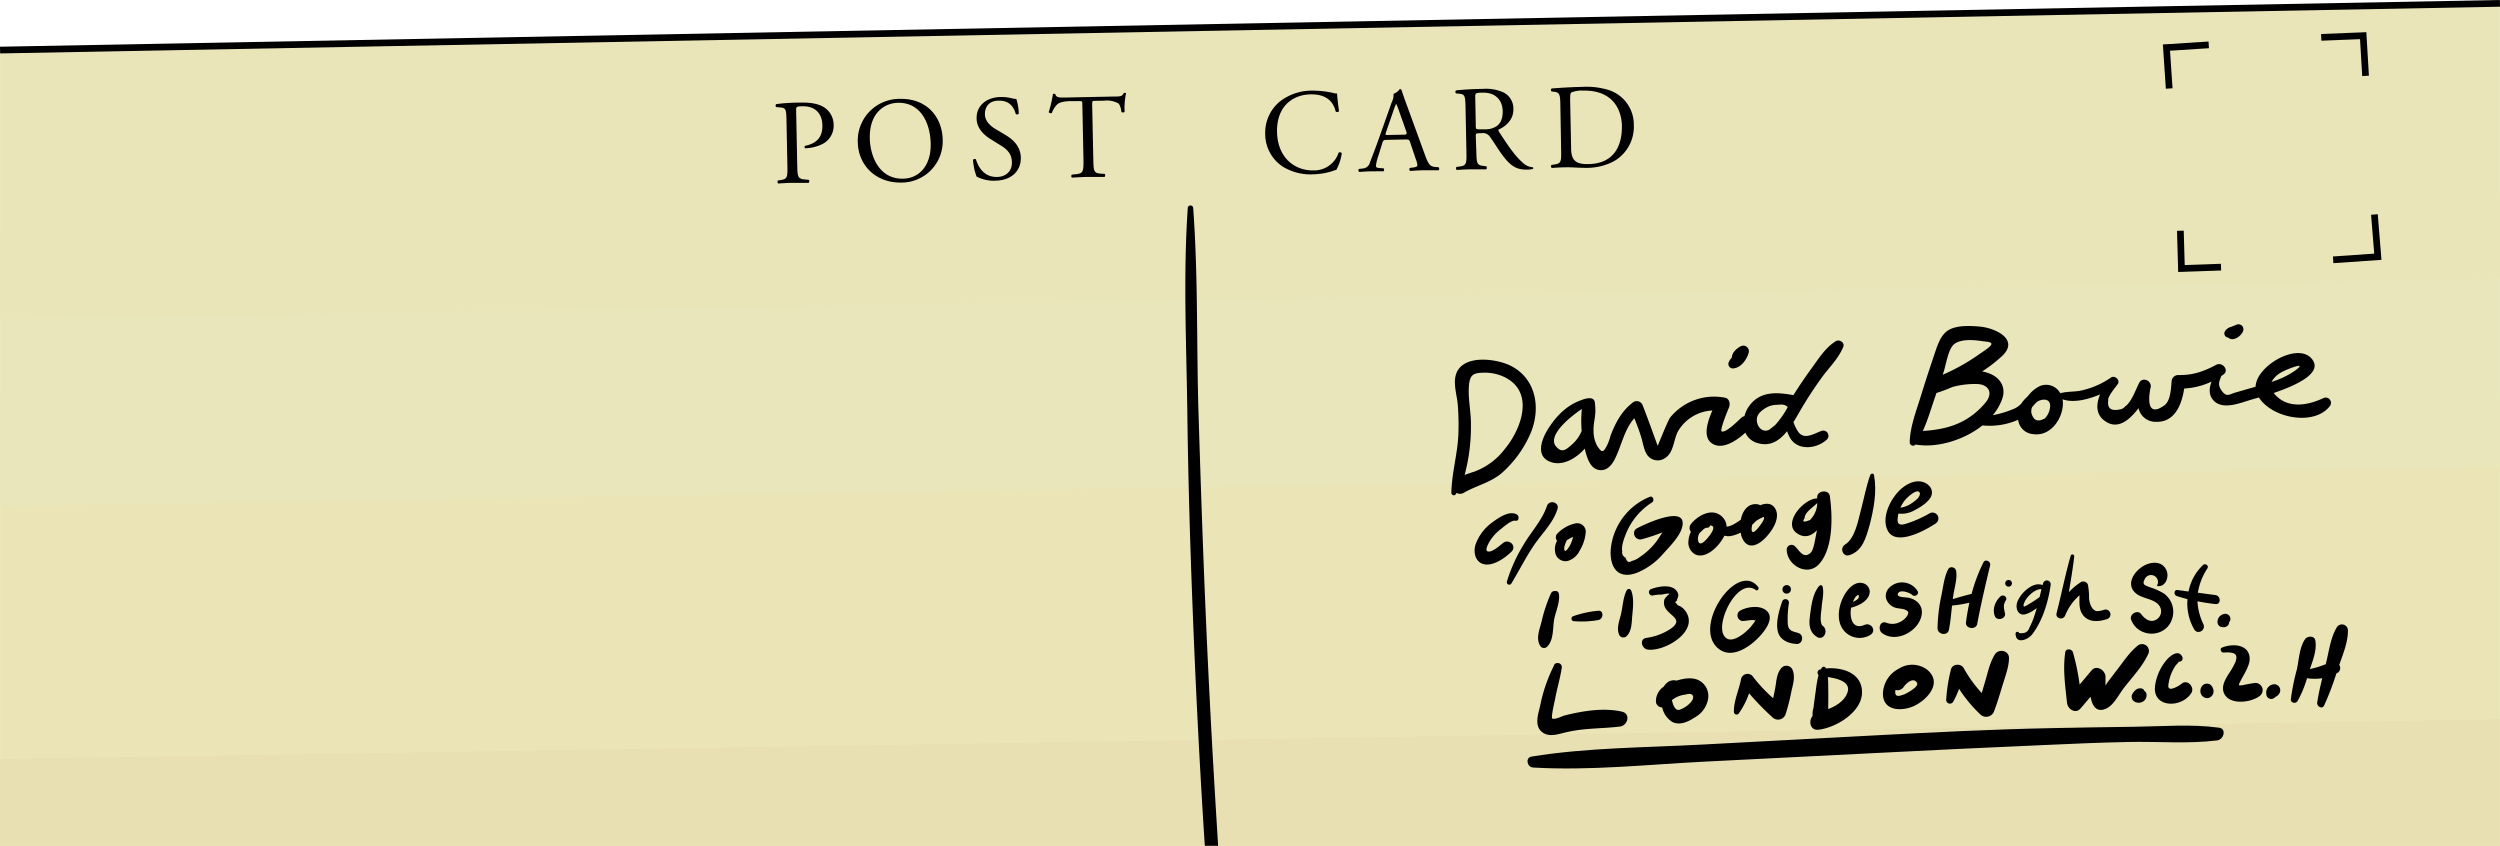 <svg xmlns="http://www.w3.org/2000/svg" xmlns:xlink="http://www.w3.org/1999/xlink" viewBox="0 0 744.93 252.03"><defs><style>.cls-1,.cls-7{fill:none;}.cls-2{clip-path:url(#clip-path);}.cls-3{fill:#eae4b7;}.cls-4{fill:#e8e6ba;}.cls-5{fill:#e8e0b2;}.cls-6{fill:#e9e5b8;}.cls-7{stroke:#000;stroke-miterlimit:10;stroke-width:2px;}</style><clipPath id="clip-path"><polygon class="cls-1" points="0.02 14.92 744.91 1 744.91 252.03 0.02 252.03 0.02 14.92"/></clipPath></defs><title>Artboard 6 copy</title><g id="card"><g class="cls-2"><rect class="cls-3" x="0.02" y="118.15" width="744.9" height="133.88"/><rect class="cls-4" x="-26.05" y="63.15" width="806.02" height="81.68" transform="translate(-1.6 5.99) rotate(-0.91)"/><rect class="cls-5" x="-26.05" y="220.19" width="806.02" height="81.68" transform="translate(-4.09 6.01) rotate(-0.91)"/><rect class="cls-6" x="-31.24" y="7.39" width="806.02" height="81.68" transform="translate(-0.72 5.9) rotate(-0.91)"/></g><path d="M237.55,49.05c.08,3.78.16,4.25,2.46,4.45l1,.09a.69.69,0,0,1-.06.9c-2.05,0-3.24,0-4.68,0s-2.8.09-4.38.19a.68.68,0,0,1-.09-.89l.75-.13c2.08-.33,2.14-.76,2.07-4.54l-.27-13.28c-.06-3.06-.14-3.67-1.77-3.82l-1.3-.11a.6.6,0,0,1,.06-.9,56.48,56.48,0,0,1,7.12-.44c3-.06,5.22.3,6.94,1.31a6.22,6.22,0,0,1,3,5.34A6.09,6.09,0,0,1,244.88,43a12.12,12.12,0,0,1-4.94,1.18c-.26-.1-.27-.64-.05-.72,3.87-.8,5.23-3,5.16-6.15-.07-3.49-2.16-5.72-5.91-5.64-1.9,0-1.94.18-1.91,1.33Z"/><path d="M255.6,42.46a12.44,12.44,0,0,1,12.56-13c8.31-.17,12.61,5.76,12.73,12.09A12.29,12.29,0,0,1,268.66,54.4C260.67,54.56,255.73,48.94,255.6,42.46Zm21.72.32c-.12-5.94-2.88-12.29-9.75-12.15-3.74.07-8.55,2.73-8.39,10.61.1,5.32,2.83,12.18,9.92,12C273.42,53.19,277.46,49.87,277.32,42.78Z"/><path d="M296.63,53.84A11.2,11.2,0,0,1,291,52.62a17,17,0,0,1-1.07-5c.18-.26.71-.34.86-.13.58,1.82,2.13,5.32,6.3,5.24,3-.06,4.46-2.07,4.42-4.23,0-1.59-.39-3.34-3.06-5L295,41.35c-1.82-1.15-4-3.16-4-6.11-.07-3.42,2.54-6.25,7.22-6.34a13.67,13.67,0,0,1,3.35.4,5.34,5.34,0,0,0,1.27.19,15.78,15.78,0,0,1,.73,4.38c-.14.21-.71.33-.89.12-.51-1.72-1.53-4-5-4s-4.24,2.43-4.2,4.08c0,2.09,1.8,3.57,3.14,4.37l2.92,1.74c2.3,1.36,4.57,3.4,4.64,6.82C304.24,51,301.3,53.75,296.63,53.84Z"/><path d="M325.77,47.28c.07,3.78.16,4.32,2.25,4.46l1.15.08c.22.14.16.79-.05.9-2.06,0-3.28,0-4.72,0s-2.7.09-5,.21a.63.63,0,0,1,0-.9l1.29-.14c2.05-.22,2.22-.76,2.15-4.54l-.33-16.09c0-1.11,0-1.15-1.1-1.13l-2,0c-1.55,0-3.52.15-4.41,1a6.58,6.58,0,0,0-1.57,2.52.69.69,0,0,1-.94-.24A36.44,36.44,0,0,0,313.75,28a1,1,0,0,1,.69,0c.23,1.15,1.42,1.09,3.08,1.06l14.57-.3c2,0,2.27-.11,2.79-1.06.18-.08.57-.05.65.09a21.68,21.68,0,0,0-.43,5.49c-.14.29-.75.3-.94.09-.12-.9-.4-2.23-1-2.61A7.12,7.12,0,0,0,329,30l-2.56.05c-1.07,0-1,.06-1,1.25Z"/><path d="M381.31,30.29A15.5,15.5,0,0,1,391,27a27.91,27.91,0,0,1,6.39.73,2.56,2.56,0,0,0,1,.12c.06.83.28,3.1.61,5.28a.75.75,0,0,1-1,.1c-.59-2.44-2.26-5.21-7.48-5.11-5.51.11-10.12,3.7-10,11.15s5,11.63,10.93,11.51a7.67,7.67,0,0,0,7.42-5.29.75.75,0,0,1,.94.12,13.79,13.79,0,0,1-1.63,5A7.64,7.64,0,0,0,397,51a21,21,0,0,1-5.67.94,15.72,15.72,0,0,1-9-2.23A11.59,11.59,0,0,1,377,39.92,12,12,0,0,1,381.31,30.29Z"/><path d="M420.19,42.43c-.27-.78-.42-.89-1.5-.87l-5.43.11c-.9,0-1.11.13-1.35.89l-1.18,3.81a14.44,14.44,0,0,0-.74,3c0,.43.2.65,1.06.7l1.19.08a.59.59,0,0,1-.05.91c-.94-.06-2.05,0-3.75,0-1.18,0-2.48.12-3.45.18a.71.71,0,0,1-.09-.9l1.19-.13a2.39,2.39,0,0,0,2.12-1.81c.61-1.67,1.58-4,3-8.09l3.47-9.79a5.1,5.1,0,0,0,.56-2.56,4.05,4.05,0,0,0,1.85-1.41.5.5,0,0,1,.54.31c.5,1.58,1.11,3.22,1.68,4.79L424.54,46c1.11,3.08,1.59,3.61,3.14,3.76l1,.08a.7.7,0,0,1,0,.9c-1.48,0-2.74,0-4.36,0s-3.09.14-4.13.2a.61.61,0,0,1-.09-.9l1-.13c.75-.09,1.25-.32,1.25-.68a7.26,7.26,0,0,0-.51-1.89ZM413,39.37c-.27.84-.24.87.77.85l4.43-.09c1,0,1.11-.16.77-1.13l-2.06-5.82a23.66,23.66,0,0,0-.88-2.26H416a21.56,21.56,0,0,0-.82,2.14Z"/><path d="M436.69,32.13c-.07-3.42-.19-4-1.67-4.18l-1.15-.12a.59.59,0,0,1,0-.9c2-.22,4.49-.38,8-.45a12.79,12.79,0,0,1,6,1,5.37,5.37,0,0,1,3.08,5c.07,3.42-2.59,5.34-4.37,6.1-.18.22,0,.58.19.86,3,4.58,4.94,7.42,7.43,9.43a4.33,4.33,0,0,0,2.5.95.31.31,0,0,1,.05.51,5.66,5.66,0,0,1-1.58.21c-3.06.06-4.91-.8-7.54-4.39-1-1.31-2.49-3.76-3.64-5.36a2.56,2.56,0,0,0-2.57-1.1c-1.62,0-1.7.07-1.68.83L439.9,45c.08,3.78.16,4.21,2.25,4.46l.76.09a.69.69,0,0,1-.06.9c-1.62,0-2.84,0-4.28,0s-2.81.09-4.5.2a.7.7,0,0,1-.09-.9l.9-.13c2.08-.29,2.15-.76,2.07-4.54Zm3.05,5.09a2.87,2.87,0,0,0,.14,1.18c.11.11.65.17,2.48.13a6,6,0,0,0,3.69-1c1-.77,1.76-2.05,1.71-4.5-.06-2.84-1.87-5.5-5.87-5.42-2.23,0-2.33.19-2.31,1.2Z"/><path d="M464.93,30.81c-.05-2.52-.25-3.27-1.76-3.46l-.8-.09a.54.54,0,0,1,0-.9c3.06-.24,6-.41,9-.47a22.53,22.53,0,0,1,7.94.92,10.8,10.8,0,0,1,7.52,10.47,11.81,11.81,0,0,1-6.09,10.85,17.36,17.36,0,0,1-8,1.89c-2.31,0-4.62-.2-5.87-.17-1.52,0-2.81.09-4.5.2a.7.7,0,0,1-.09-.9l.82-.12c2.09-.33,2.15-.77,2.07-4.55Zm3.21,12.79c0,1.9.17,3,.8,3.9.81,1.1,2.18,1.44,4.45,1.39,7-.14,10-4.77,9.89-11.47-.08-4-2.12-10.61-11.55-10.42a8,8,0,0,0-3.55.57c-.29.23-.34,1.13-.31,2.75Z"/><path d="M452,153.31c-2.24-1.27-5.38.9-7.15,2.21a13.81,13.81,0,0,0-5.21,6.84c-.64,2.12-.11,5,2.33,5.71,2.88.8,6.51-1.82,8.42-3.7,1.69-1.67-.78-4-2.55-2.55-.87.7-3,2.57-4.23,2.53-1.6,0,.05-2.7.55-3.48a13.89,13.89,0,0,1,3.17-3.32c.87-.69,3.11-2.67,4.27-2.39a.7.7,0,0,0,.87-.66v-.36A1,1,0,0,0,452,153.31Z"/><path d="M460.94,150.78c-1.42,4.27-4.84,7.85-7.08,11.72A46.69,46.69,0,0,0,449,173.34a.73.73,0,0,0,1.32.56c2.44-4,4.46-8.16,7.16-12,2.38-3.37,5.38-6.25,6.62-10.26C464.72,149.63,461.61,148.8,460.94,150.78Z"/><path d="M469.27,156a10.49,10.49,0,0,0-5.23,3,1.58,1.58,0,0,0-.07,2.13,5.24,5.24,0,0,0-.4,4.13,3.14,3.14,0,0,0,3.61,1.88,5.82,5.82,0,0,0,3.54-3.11,12.17,12.17,0,0,0,1.8-5.69A2.55,2.55,0,0,0,469.27,156Zm-1.65,6.82c-.16.27-.85,1.42-1.26,1.33s-.23-1.15-.17-1.44a11.43,11.43,0,0,1,.69-1.74c.31-.19.62-.38.94-.56s.61-.3.92-.44c-.05.2-.1.4-.16.59A10.24,10.24,0,0,1,467.62,162.86Z"/><path d="M487.77,157.43c-1.81,1-.56,3.72,1.38,3.26a52.19,52.19,0,0,0,5.94-1.95l.26-.08c-.73,1.05-1.39,2.24-2.16,3.15a20.41,20.41,0,0,1-4.58,4.17,6.19,6.19,0,0,1-2.4,1.18q-1.32.9-1.83-1a1.66,1.66,0,0,1-1-1.87c-.33-1.65.63-4.07,1.25-5.59a19.8,19.8,0,0,1,7.64-9c.81-.53.3-2.07-.7-1.66a18.82,18.82,0,0,0-11.29,13.5c-1.26,5.76.68,11.77,7.64,9.07a20.61,20.61,0,0,0,7.61-5.55c1.85-2.05,5-5.2,5.68-7.89C503.15,149.89,489.56,156.44,487.77,157.43Z"/><path d="M529.12,151.83c-1-2-2.84-2-4.62-1.28a2.31,2.31,0,0,0-.87-.3c-2.77-.34-4.39,1.93-4.93,4.61l-.08.06c-.58.41-2.75,2-4.16,2a3.94,3.94,0,0,0-.86-2.43c-2.77-3.53-7.37-1.21-9.65,1.54a1.9,1.9,0,0,0-.1,2.46,7,7,0,0,0-.74,2.72,4,4,0,0,0,1.93,3.93c1.73.91,3.66.06,5.07-1a13.2,13.2,0,0,0,3.72-4.53,4.45,4.45,0,0,0,2.06.08,10.6,10.6,0,0,0,2.76-1c.56,3.14,2.68,5.36,6.24,2.61C527.19,159.5,530.63,155,529.12,151.83ZM509.07,160c-.59.75-2.4,2.91-3,1.4a3,3,0,0,1,.44-2.66l.08-.06c.31-.27.75-.74,1.25-1.17a2.41,2.41,0,0,1,1-.28.78.78,0,0,0,.71-.66,1.22,1.22,0,0,1,.59.11C511.27,157.24,509.57,159.38,509.07,160ZM524,157.15c-2.1,2.64-2.32,1-1.88-.82.39-.34.77-.71,1.12-1.08a12.43,12.43,0,0,1,2.28-1.22C526.1,154.64,524.31,156.72,524,157.15Z"/><path d="M545.3,148.32h0c0-.17,0-.35-.07-.51-.3-2.13-3.94-1.65-3.77.51a1.21,1.21,0,0,0,0,.19c-3.88,0-10.31,7.21-6.14,10.3,2.28,1.69,4.38.95,6.06-.8-.07.5-.16,1-.27,1.49-.27,1.25-.68,4.39-1.61,5.23-2.19,2-3.47-.95-4.71-2a1.43,1.43,0,0,0-2.4,1c0,4.66,6.15,8.23,9.65,4.34C546.21,163.47,546.08,154.2,545.3,148.32Zm-6,6.63q-2.81,1.16-1.57-.56c0-1.71,2.41-3.15,3.77-4.51a7.42,7.42,0,0,1-.4,2.22A7.76,7.76,0,0,1,539.29,155Z"/><path d="M558.4,141.54c-.12-.6-.93-.48-1.11,0-1.21,3.29-1.81,6.78-2.72,10.17s-1.74,8.66-4.84,10.59c-1.61,1-.6,3.74,1.32,3.13,3.94-1.26,4.94-5.16,6-8.82C558.32,151.78,559.33,146.52,558.4,141.54Z"/><path d="M575,152.94a34.65,34.65,0,0,1-7.22,3.17c-1.39.4-2.43.3-2.35-1.35a10.28,10.28,0,0,1,.25-1.74,7.65,7.65,0,0,0,4.64-.89c1.68-.86,4.69-2.63,5.25-4.63.51-1.8-.89-3.34-2.51-3.85-2.18-.7-4.48.34-6.17,1.69-3.23,2.56-6.6,8.76-4.33,12.88,2.53,4.61,11.34-.3,14.21-2.24A1.76,1.76,0,0,0,575,152.94Zm-6.59-4.73c.52-.5,2.45-2.17,3.27-1.73s.18,1.46-.13,1.89a8.55,8.55,0,0,1-1.79,1.48,7.35,7.35,0,0,1-3.49,1.42c.06-.12.11-.25.17-.37A9.82,9.82,0,0,1,568.39,148.21Z"/><path d="M464.46,176.78a.93.93,0,0,0-.89-.68h-.29a1.25,1.25,0,0,0-1.1.63,44.41,44.41,0,0,0-2.82,8.43c-.6,2.39-1.79,5.08-.41,7.31a1.32,1.32,0,0,0,2,.27c2.08-1.94,1.68-5.64,2.17-8.31C463.59,182.18,465,179,464.46,176.78Z"/><path d="M476.17,182a29.9,29.9,0,0,0-7.4,1.61.76.76,0,0,0,.2,1.48,28.07,28.07,0,0,0,7.2-.32C477.9,184.51,477.93,181.74,476.17,182Z"/><path d="M486.06,176a.73.73,0,0,0-1.31-.17c-1.05,2-1.18,4.45-1.63,6.65s-1.53,4.49-.71,6.51a1.36,1.36,0,0,0,2.24.59c1.62-1.52,1.52-4.06,1.72-6.17C486.59,181.07,486.94,178.29,486.06,176Z"/><path d="M502.2,182.05a5.37,5.37,0,0,0-1.55-1.41,1.74,1.74,0,0,1-1.13-.8c-.43-.28-.4-.54.1-.77.11-.83.75-1.4.32-2.38-1.24-2.89-5.76-2-8-1.15a1,1,0,0,0,.52,1.91,10.32,10.32,0,0,1,2.59-.27q3.54-.72,1.81.22c-.13.33-.69.72-.86,1.12a3.18,3.18,0,0,0,.46,3c1.55,2.19,5.14,3.18,1.33,5.86a17.48,17.48,0,0,1-7.27,2.7c-2.15.37-1.32,3.26.47,3.48C496,194.23,506.53,188.08,502.2,182.05Z"/><path d="M526.5,182.08c-2-1.93-5.89-1.28-8-.13a1.68,1.68,0,0,0,.84,3.1c.75,0,3-.55,3.64-.13.5-.68.41-.5-.26.52l-1,1.3c-1.55,1.79-6.34,6-8.16,2.4-2.15-4.23,4.35-17.11,9.62-13.34.58.41,1.06-.44.7-.9-6.3-8.1-20.25,12.47-11.48,18.64,4.54,3.2,10.87-2.15,13.38-5.68C526.91,186.28,528.24,183.78,526.5,182.08Z"/><path d="M532.87,174.43a1.28,1.28,0,0,0-1.59,1.81l.05.08a1.16,1.16,0,0,0,1.28.52l.11,0A1.28,1.28,0,0,0,532.87,174.43Z"/><path d="M535.82,188.61c-2-.58-3-.68-3.13-3a31,31,0,0,1,.33-5.77,1,1,0,0,0-2-.55c-.91,2.61-2,6.38-1.2,9.14.73,2.41,3.24,3.35,5.55,3.45C537.26,191.92,537.58,189.12,535.82,188.61Z"/><path d="M543.17,186.53c-1.15-.89-.45-4.37-.37-5.56.13-2,.77-4.2.28-6.2a.56.56,0,0,0-.93-.24c-2.09,2.23-2.5,6.37-2.87,9.3-.3,2.37-.08,4.47,2,5.88S545,187.93,543.17,186.53Z"/><path d="M555.58,186.2c-3.72,1.6-4.51-2.33-4-5.12,2.58-.67,5.54-2.26,5.55-4.85a2.69,2.69,0,0,0-2.14-2.49c-1.79-.41-3.36.78-4.42,2.09-2.26,2.78-3.61,7.67-1.86,11a6.12,6.12,0,0,0,8.59,2.36C559.26,188,557.58,185.35,555.58,186.2Zm-1.71-8.29c-.09.57-.85,1.05-1.74,1.42a7.34,7.34,0,0,1,.57-1.16C553.14,177.45,554.05,176.79,553.87,177.91Z"/><path d="M568.59,178.09c-.75-.14-3.38-.07-3.1-1.07.46-1.67,3.74-.32,4.31.26.78.77,2.2-.25,1.56-1.2a5.46,5.46,0,0,0-5.48-2.47c-2.16.36-4.4,2.19-3.91,4.6a4.06,4.06,0,0,0,2.06,2.56c1.2.7,2.72.43,3.86,1,.89.46.89.84.35,1.8a5.22,5.22,0,0,1-2,1.72,4.9,4.9,0,0,1-4.16.27c-1.92-.75-2.66,2-1.29,3.06,4.18,3.17,11.13-.57,11.83-5.54C573,180.42,571.12,178.58,568.59,178.09Z"/><path d="M591,167.6a49,49,0,0,0-3.52,9.36c-1.87.45-3.72,1-5.58,1.54,0-.34.07-.68.12-1,.3-2.19,1.29-5.23.83-7.47a1.33,1.33,0,0,0-1.27-1h-.17a1.05,1.05,0,0,0-.88.55l0,0c-1.19,2.17-1.5,5.23-2,7.62a51.17,51.17,0,0,0-1.2,10c0,1.88,3,2.44,3.39.46.47-2.37.68-4.8.93-7.22a34.3,34.3,0,0,0,5.16-.86c-.42,2-.76,3.92-1,5.87s3,2.33,3.35.45c1.09-5.88,2.46-11.62,3.84-17.43C593.27,167.27,591.54,166.42,591,167.6Z"/><path d="M598.5,172.81a1,1,0,0,0,0,2A1,1,0,0,0,598.5,172.81Z"/><path d="M596.12,177.69c-1.62,1.4-2.58,4-1.66,6,.64,1.39,3.16.74,3-.8a15.41,15.41,0,0,1-.37-2.1,3.44,3.44,0,0,1,.6-1.89C598.28,177.9,596.92,177,596.12,177.69Z"/><path d="M644.78,176.85a18.56,18.56,0,0,0-4.22-1.88c-1.6-.63-2.28-.81-1.52-2.35a2.07,2.07,0,1,1,3.71,1.82.13.13,0,0,0,.07.19c2.46.36,3.61-2.72,2.73-4.69-1.42-3.18-5.25-2.55-7.57-.84-2.85,2.1-4.53,5.86-.91,8.15,1.88,1.18,5.16,1.34,6.41,3.33a2.87,2.87,0,0,1-2.1,4.42c-1.49.1-2.59-1-3.42-2.06-1.07-1.37-3.55.12-2.94,1.71,2.17,5.73,10.63,5.53,12.3-.54A6.7,6.7,0,0,0,644.78,176.85Z"/><path d="M660.11,177.31c-1.74-.22-3.47-.46-5.21-.7a18.45,18.45,0,0,1,2.84-7.23c.53-.84-.64-1.67-1.33-1a14.8,14.8,0,0,0-4.29,7.88c-1.1-.15-2.19-.31-3.29-.45s-1.15,1.47-.24,1.78,2.13.66,3.22.94a15.48,15.48,0,0,0,2,9c1.06,1.77,3.57.22,2.72-1.59a17.75,17.75,0,0,1-1.75-6.77c1.78.35,3.57.63,5.34.82S661.78,177.53,660.11,177.31Z"/><path d="M664.47,183.82a1.49,1.49,0,0,0-1.76-.87,2.39,2.39,0,0,0-1.91,2.8,1.53,1.53,0,0,0,1.08,1.08c.16,0,.33,0,.48.07l-.18-.05a2,2,0,0,0,.36.05,2,2,0,0,0,1-.28,1.37,1.37,0,0,0,.67-1.21A1.46,1.46,0,0,0,664.47,183.82Z"/><path d="M483.31,212.06c-5.4-1.26-11.68-.22-17,1.1-.91.23-3,1.36-3.76.94-.48-.26.69-5.08.81-5.74.57-3.13,1.51-6.18,2-9.33.25-1.69-2.09-1.95-2.34-.67a46.52,46.52,0,0,0-4.11,12c-.58,2.48-1.8,5.89.6,7.79,2.14,1.69,5,.51,7.39,0,5.32-1.25,10.52-1,15.86-1.67C485,216.17,486,212.7,483.31,212.06Z"/><path d="M506.07,202.65c-1.93-.89-4.38-.51-6.5.16a3.14,3.14,0,0,0-3.09.86,4.24,4.24,0,0,0-.72.92,5.26,5.26,0,0,0-2.34,4.33,1.85,1.85,0,0,0,1.88,1.88,6.68,6.68,0,0,0,2.95,4.29c2.33,1.24,5-.14,7-1.47a7.75,7.75,0,0,0,3.73-5.44A5.25,5.25,0,0,0,506.07,202.65Zm-2.45,6.81a7.9,7.9,0,0,1-2.1,1.57c-1.25.65-1.87.84-2.65-.42a7.13,7.13,0,0,1-.68-2A7.68,7.68,0,0,1,502,207c.79-.15,2-.6,2.44.35C504.76,208.11,504.06,209,503.62,209.46Z"/><path d="M534.2,199.78a2,2,0,0,0-3.6-.47c-1.26,1.66-1.27,3.73-1.64,5.74-.19,1-.4,2-.62,3a46.48,46.48,0,0,1-6.2-6.67,2,2,0,0,0-3.34.88c-.59,3.27-2.21,6.52-2.14,9.86a.8.8,0,0,0,1.38.55l0,0a22.85,22.85,0,0,0,3.13-6.1,78.3,78.3,0,0,0,7,7.19,2.37,2.37,0,0,0,3.91-1,58.7,58.7,0,0,0,1.74-6.91C534.3,203.81,534.93,201.77,534.2,199.78Z"/><path d="M544.05,199.18,544,199a.68.68,0,0,0-1.16,0c-.09.14-.16.28-.25.42l-.27.05a1,1,0,0,0-.45,1.67,34.15,34.15,0,0,0-.8,4.55c-.26,1.77-.49,3.53-.72,5.3a5.88,5.88,0,0,0-.26,2.08,2.48,2.48,0,0,0,0,.29c-1.24,1.49-.74,4.32,1.68,4.08,5.13-.5,13-5.18,13.06-11.06S548.91,198.73,544.05,199.18Zm6.09,8c-1.1,2-3.2,3.23-5.38,4.12,0-2,.06-4.09,0-6.14,0-1.14,0-2.29-.11-3.41C548,202.24,552.17,203.38,550.14,207.14Z"/><path d="M574.2,199.53a7.4,7.4,0,0,0-8.49-.23,8.58,8.58,0,0,0-4.65,7.39c0,5.3,5.77,5.32,9.33,3.64C574.38,208.44,578.93,203.36,574.2,199.53Zm-7,7.43c-.48.18-1.6.62-2.09.26s-.41-1.05-.3-1.65a2.15,2.15,0,0,0,2.45-.91c.7-1,2.78-3,3.93-1.26C572,204.58,568.17,206.59,567.2,207Z"/><path d="M594.42,195c-1.39,2.2-2,4.89-2.7,7.37-.41,1.38-.82,2.75-1.22,4.14a38.25,38.25,0,0,1-5.38-7.45c-.84-1.49-3.45-1.29-3.81.5a47.88,47.88,0,0,0-1.4,9,1.12,1.12,0,0,0,2.08.56,27,27,0,0,0,1.76-3.87,41.15,41.15,0,0,0,6.33,7.63,2.52,2.52,0,0,0,4.16-1.1c1-2.64,1.77-5.35,2.59-8,.76-2.5,1.74-5,1.8-7.64C598.68,193.83,595.58,193.16,594.42,195Z"/><path d="M636.81,192.52c-2.29,1.89-3.93,4.4-5.74,6.75l-3,3.93c-.17.23-.41.62-.69,1.06,0-1.16,0-2.31,0-2.74-.17-1.89-2.69-3.52-4.18-1.73q-1.77,2.1-3.53,4.21a66.69,66.69,0,0,0-2-9.65h0c-.31-1-2.09-1.27-2.28,0-.76,5,0,10.12.53,15.11.21,1.84,2.53,3.37,4,1.67,1-1.16,2-2.34,3-3.52.51,2.68,1.71,4.84,4.67,3.53,2.23-1,3.81-4.26,5.23-6.1,2.48-3.2,5.5-6.36,7.21-10A2.06,2.06,0,0,0,636.81,192.52Z"/><path d="M639.54,206.58a1.34,1.34,0,0,0-.57-.7,1.21,1.21,0,0,0-1.23-.78,5,5,0,0,0-.66.09,2,2,0,0,0-.87.55,4.06,4.06,0,0,0-.8,1,1.72,1.72,0,0,0,.61,2.33,2.53,2.53,0,0,0,2.65-.1A2.18,2.18,0,0,0,639.54,206.58Z"/><path d="M650.18,203.64a8.51,8.51,0,0,1-2.72,1.49c-1.67.43-1.44-.7-1.19-2a12.32,12.32,0,0,1,1.09-3.25,11.72,11.72,0,0,1,.89-1.53c.26-.38,1.19-1.17.84-1.22a1,1,0,0,0,1.13-1.48c-1.07-2.14-3.38-.39-4.45.79a15.09,15.09,0,0,0-3.6,7.75c-1,6.85,7.94,6.92,10.81,2.27C654,204.8,651.86,202.37,650.18,203.64Z"/><path d="M659.34,205a2.11,2.11,0,0,0-.62-.91,1.82,1.82,0,0,0-2.41.15,2.46,2.46,0,0,0-.64,1.95,2.14,2.14,0,0,0,1.51,1.77,1.78,1.78,0,0,0,1.73-.45,2.09,2.09,0,0,0,.67-1.61A2,2,0,0,0,659.34,205Z"/><path d="M672,203.5a32.8,32.8,0,0,0-3.54.63c-1.71.25-1.5.15-.82-1.27,1-2,2.92-4.7,2.68-7-.42-4.09-5.43-4.07-8.23-2.89-.75.32-.32,1.45.39,1.46s1.28-.08,1.89,0c2.16.17,2.32,1.14,1.7,2.91a23.29,23.29,0,0,1-2,3.47c-1,1.67-2.19,3.58-1.45,5.58,1.46,3.92,8.46,3,10.92.81A2.15,2.15,0,0,0,672,203.5Z"/><path d="M677.67,203.88a2.51,2.51,0,0,0-2.33,3.14.88.88,0,0,0,0,.16,1.47,1.47,0,0,0,1.64,1.07,1.63,1.63,0,0,0,.9-.46,2.08,2.08,0,0,0,.32-.27l.08,0a.79.79,0,0,0,.3-.2,3,3,0,0,0,.61-.71A1.8,1.8,0,0,0,677.67,203.88Z"/><path d="M699.62,187.8a1.79,1.79,0,0,0-3.31-.89c-1.87,3.11-2.31,7-3.18,10.52l-.12.49c-.8.29-1.59.6-2.42.85s-1.53.41-2.3.61c.91-2.75,2.07-5.58,1.63-8.47-.24-1.57-2.38-1.49-3.11-.4-1.67,2.48-1.76,6-2.4,8.93a68.25,68.25,0,0,0-1.81,8.93c-.09,1.11,1.48,1.41,2,.54a32.17,32.17,0,0,0,2.83-6.82,14.73,14.73,0,0,0,4.54,0c-.59,2.4-1.14,4.81-1.5,7.25-.17,1.14,1.46,2.13,2.06.87a84.84,84.84,0,0,0,3.64-9.52l.31-.17a1.68,1.68,0,0,0,.55-2.39C698.2,194.78,699.65,191.27,699.62,187.8Z"/><path d="M661.21,216.83c-8.29-1.13-17-.37-25.4-.27s-16.59.24-24.88.41c-17.49.35-34.95,1.25-52.41,2.16q-25.66,1.32-51.33,2.73c-16.87.92-34.15.87-50.84,3.58-1.93.31-1.32,3.16.44,3.26,17,1,34.31-.91,51.29-1.76q25.21-1.24,50.44-2.54T609.15,222c8.29-.39,16.58-.73,24.88-.91,8.78-.19,18,.61,26.67-.47C662.6,220.35,663.55,217.15,661.21,216.83Z"/><path d="M608.8,173.81c-.06.18-.1.36-.15.54-3-1.3-7.18,2.93-7.7,5.58-.3,1.51.4,3.38,2.24,3.18a8.26,8.26,0,0,0,2.94-1.38c.27-.16.52-.35.78-.52v0c-.31,1-.65,2.07-1,3.09a23,23,0,0,1-1.21,2.74c-.42,1.32-1.46,1.85-3.11,1.58-.08-.56-1-.41-1,.13,0,3.32,3.61,1.95,4.92.29,3.09-3.93,4.84-9.78,5.51-14.65A1.14,1.14,0,0,0,608.8,173.81ZM604.55,180a6.23,6.23,0,0,1-1.33.73c-.49-.11-.18-.82,0-1.25.62-1.59,3.15-4.09,5.08-3.92-.19.78-.37,1.56-.55,2.34C606.7,178.67,605.65,179.39,604.55,180Z"/><path d="M627,181.68a6.13,6.13,0,0,1-2.38.41c-1.51-.53-2-2.47-2.14-3.77a20.84,20.84,0,0,0-.32-4,1.45,1.45,0,0,0-2.12-.86,18.49,18.49,0,0,0-3.58,3c.6-3.56,1.2-7.11,1.61-10.69l0,0a.54.54,0,0,0-1.06-.17c-1.63,5.63-2.74,11.4-4.2,17.07-.44,1.71,1.93,2.24,2.56.71a15.67,15.67,0,0,1,4.27-6c0,2.17-.31,4.38,1.25,6.16,1.78,2,4.58,1.69,6.9.95A1.42,1.42,0,0,0,627,181.68Z"/><path d="M450.17,109c-4.45-2.24-14.87-3.56-16.45,3-.65,2.69.45,6,.66,8.68a74.49,74.49,0,0,1,.17,8.84c-.25,5.83-2,11.55-2.08,17.34a.73.73,0,0,0,1.35.37c.08-.12.14-.24.22-.36a2.07,2.07,0,0,0,2.06,0c3.87-2.24,8-3,11.48-6a33.68,33.68,0,0,0,8.3-11.33C459.2,122.12,458,113,450.17,109Zm-1.73,24.73a20.33,20.33,0,0,1-9.1,6.79c-1.07.36-2,.62-2.92,1a56.07,56.07,0,0,0,1.88-15.18c0-3.38-.71-6.77-.66-10.11.08-4.81,1.36-5.11,4.58-5.18a13.39,13.39,0,0,1,6,1.28C457.36,116.71,453.42,127.67,448.44,133.74Z"/><path d="M542.75,112.62c2.2-3.06,5.08-5.77,6.5-9.28.5-1.25-1.16-2.31-2.19-1.69-3.14,1.88-5.25,5.36-7.38,8.27q-2.79,3.81-5.28,7.82c-5-.89-10.23-1.32-13.48,3.66A8.85,8.85,0,0,0,519.8,124a2.09,2.09,0,0,0-1,.54c-.78.73-4.61,4.57-5.78,4-.68-.33,2-6.71,2.14-7.05.48-1.1.22-2.78-1.23-3a16.86,16.86,0,0,0-16.22,5.86c-.73.9-3.74,8.51-3.76,8.51s-4-11.09-4.61-12.38a1.91,1.91,0,0,0-2.62-.69c-3.46,2.62-5.27,6-6.81,10a15.84,15.84,0,0,1-1.14,3.11c-1,1.76-1.36,2.31-2.91-.14a9.41,9.41,0,0,1-1-3.51c-.27-3.84.93-4.74.36-9.32-.19-1.57-1.91-1.52-3.88-.77-4.2,1.45-7.3,4.41-9.81,8.26-1.92,2.92-4.25,8.22.2,10.11,3.77,1.6,8-1,10.47-3.85.59,2.45,1.55,6,4.32,6.37,2.47.36,4-1.78,4.88-3.73,1.87-3.92,2.68-8.44,5.58-11.69.74,1.79,1.43,3.6,2,5.45.52,1.59.76,3.62,1.61,5.1a3.82,3.82,0,0,0,5.46,1.37c2.85-1.7,2.54-5.78,4.13-8.34a12.56,12.56,0,0,1,10.06-5.9c-1.47,3.42-3,8,0,9.89s7.15-.83,9.83-3.27A5.6,5.6,0,0,0,524,132.1c3.71,1,6.4-1,8.51-3.62a12.09,12.09,0,0,0,.75,1.76c2.21,4.23,8.11,3.56,11.15.68a1.55,1.55,0,0,0-1.49-2.57c-2.39.78-5.39,3-7.24.11a12,12,0,0,1-1.28-2.7c.55-.88,1.06-1.75,1.53-2.56C538,119.57,540.3,116,542.75,112.62Zm-71.46,15.76a9.65,9.65,0,0,1-.55,1.18,10.75,10.75,0,0,1-2.46,3c-1.66,1.43-2.76,2.43-4.45.68-3-3.07,3.26-8.53,7.52-11.38A36.09,36.09,0,0,0,471.29,128.38Zm57.64-1.71-1.56,1.24c-1.88,1.26-3.91-.49-3.89-2.9,0-1.79,1.89-3,2.67-3.45,1.68-1,2.87-.89,4.41-1a2.71,2.71,0,0,1,1.89.51c.15.11.25.23.19.34A26.3,26.3,0,0,1,528.93,126.67Z"/><path d="M518.67,103.19c-1.25.68-2.61,1.87-2.64,3.4v0a3.57,3.57,0,0,0-.83,1.15,1.35,1.35,0,0,0,1.51,2c2.18-.3,3.85-2.73,4.36-4.69A1.66,1.66,0,0,0,518.67,103.19Z"/><path d="M692.3,118.63c-4.41,2.08-10.23,3.26-14.16-.79a6.78,6.78,0,0,1-.63-.75c6.61-2.22,15.15-6.06,11.16-10.37-4.28-4.63-16.36,2.29-16.57,8.51l-5.83,1.68c-2.19.62-2.85,1.68-4.5-.84-1.16-1.79-.15-3,.08-4,.25-.17.51-.34.75-.53,1.69-1.31-.46-3.76-2.19-2.85-3.77,2-7,3.16-11.34,3.06a2,2,0,0,0-2,2c-.18,1.95-.29,5.64-2.1,7-5.89,4.27-4.54-3.64-4.15-5.26.47-2-2.37-3.35-3.39-1.43s-2.26,5.76-4.23,7.07a2.25,2.25,0,0,1-1.34.83c-2.56.56-4.06,0-3.65-2.75-.28-.93,2.18-3.89,2.79-4.7.9-1.2-.84-2.83-2-2a24.9,24.9,0,0,1-8.93,3.87c-2.1.43-4.17.21-6.16.8a4.78,4.78,0,0,0-6.68-1.83,9.76,9.76,0,0,0-3,2.73,10.92,10.92,0,0,0-2,2.26,7.65,7.65,0,0,1-1.76,1.3,30.29,30.29,0,0,1-6.68,2.08,15.86,15.86,0,0,0,2.8-4.82c1.26-3.56-.63-6.5-4.07-7.71a14.92,14.92,0,0,0-1.88-.52,43.62,43.62,0,0,0,5.89-4.55c5.37-5-2.08-8.41-6.56-8.8-2.77-.25-6.46-.44-9,.84s-3.52,4.3-4.43,7c-1.47,4.34-2.9,8.69-4.25,13.07s-3.16,9-3.25,13.63a1,1,0,0,0,1.75.6c6.24,1.1,14.31-1.23,19.92-5.7a21,21,0,0,0,10.63-1.68,4.87,4.87,0,0,0,4.54,4.28c5,.74,8.7-4.41,8.81-9a6.89,6.89,0,0,0-.11-1.38c3.25,1.15,7.54.09,11.19-1.46-1.31,3.17-1.37,6.62,2.38,8.49,3.39,1.68,6.62-1.13,9.07-4.4a5.18,5.18,0,0,0,5.13,4.08c5.69.24,7.76-5.17,8.48-9.92A21.69,21.69,0,0,0,659,113.7c-.76,1.91-.92,4,.53,5.58,2.83,3.13,8.33.63,11.56-.27l2-.57c4,6.25,16.45,8.53,21.07,2.65A1.57,1.57,0,0,0,692.3,118.63Zm-113.22-7.57c.72-2.13,1.33-6.45,2.85-8.16,1.76-2,6.15-1.64,8.48-1.28,2,.3,4.45.18,1.84,2.18-.79.61-1.64,1.16-2.47,1.73A59.63,59.63,0,0,1,579,111.61l-.14,0Zm12.67,8.75a22.31,22.31,0,0,1-2.74,2.84c-4.75,4.17-10.11,5.38-16.06,5.77,1.48-3.23,2.49-6.8,3.61-10l.45-1.32a51,51,0,0,0,4.79-1.79,24.76,24.76,0,0,1,7.28-.88C592.41,114.5,594,116.94,591.75,119.81Zm17.58,4.86c-1.85,1-3.33,1-4.06-1.7,0-1.1,0-1.57.82-2.28a3.88,3.88,0,0,1,1.43-1.27c1.76-.7,3.37-.35,3.37,1.51A5.73,5.73,0,0,1,609.33,124.67Zm70.76-13.89c1.19-.69,8-3.41,3.76-.34a24.94,24.94,0,0,1-7,3.35A7.43,7.43,0,0,1,680.09,110.78Z"/><path d="M668.17,97.21a1.47,1.47,0,0,0-1.56-.53l-1.89.75A2.76,2.76,0,0,0,662.84,99a1.25,1.25,0,0,0,.59,1.44,2,2,0,0,0,.55.17.78.78,0,0,0,.24.2c1.44.87,3.45-.64,4.06-1.93A1.5,1.5,0,0,0,668.17,97.21Z"/><path d="M359.28,183.12c-.86-19.84-1.52-39.69-2.14-59.54-.64-20.45-.1-41.14-1.6-61.55a.81.81,0,0,0-1.62,0c-1.4,20.36-.37,41.15-.12,61.55.26,19.86.85,39.7,1.64,59.54,1.58,40.36,4,80.66,7.5,120.89.2,2.28,3.76,2.32,3.59,0C363.59,263.75,361,223.45,359.28,183.12Z"/><line class="cls-7" x1="0.02" y1="14.92" x2="744.91" y2="1"/><polyline class="cls-7" points="649.69 68.75 650.01 80.01 661.8 79.6"/><polyline class="cls-7" points="695.22 77.42 708.53 76.5 707.51 63.91"/><polyline class="cls-7" points="704.87 22.61 704.16 10.63 691.66 11.13"/><polyline class="cls-7" points="658.14 13.37 645.54 14.18 646.36 26.37"/></g></svg>